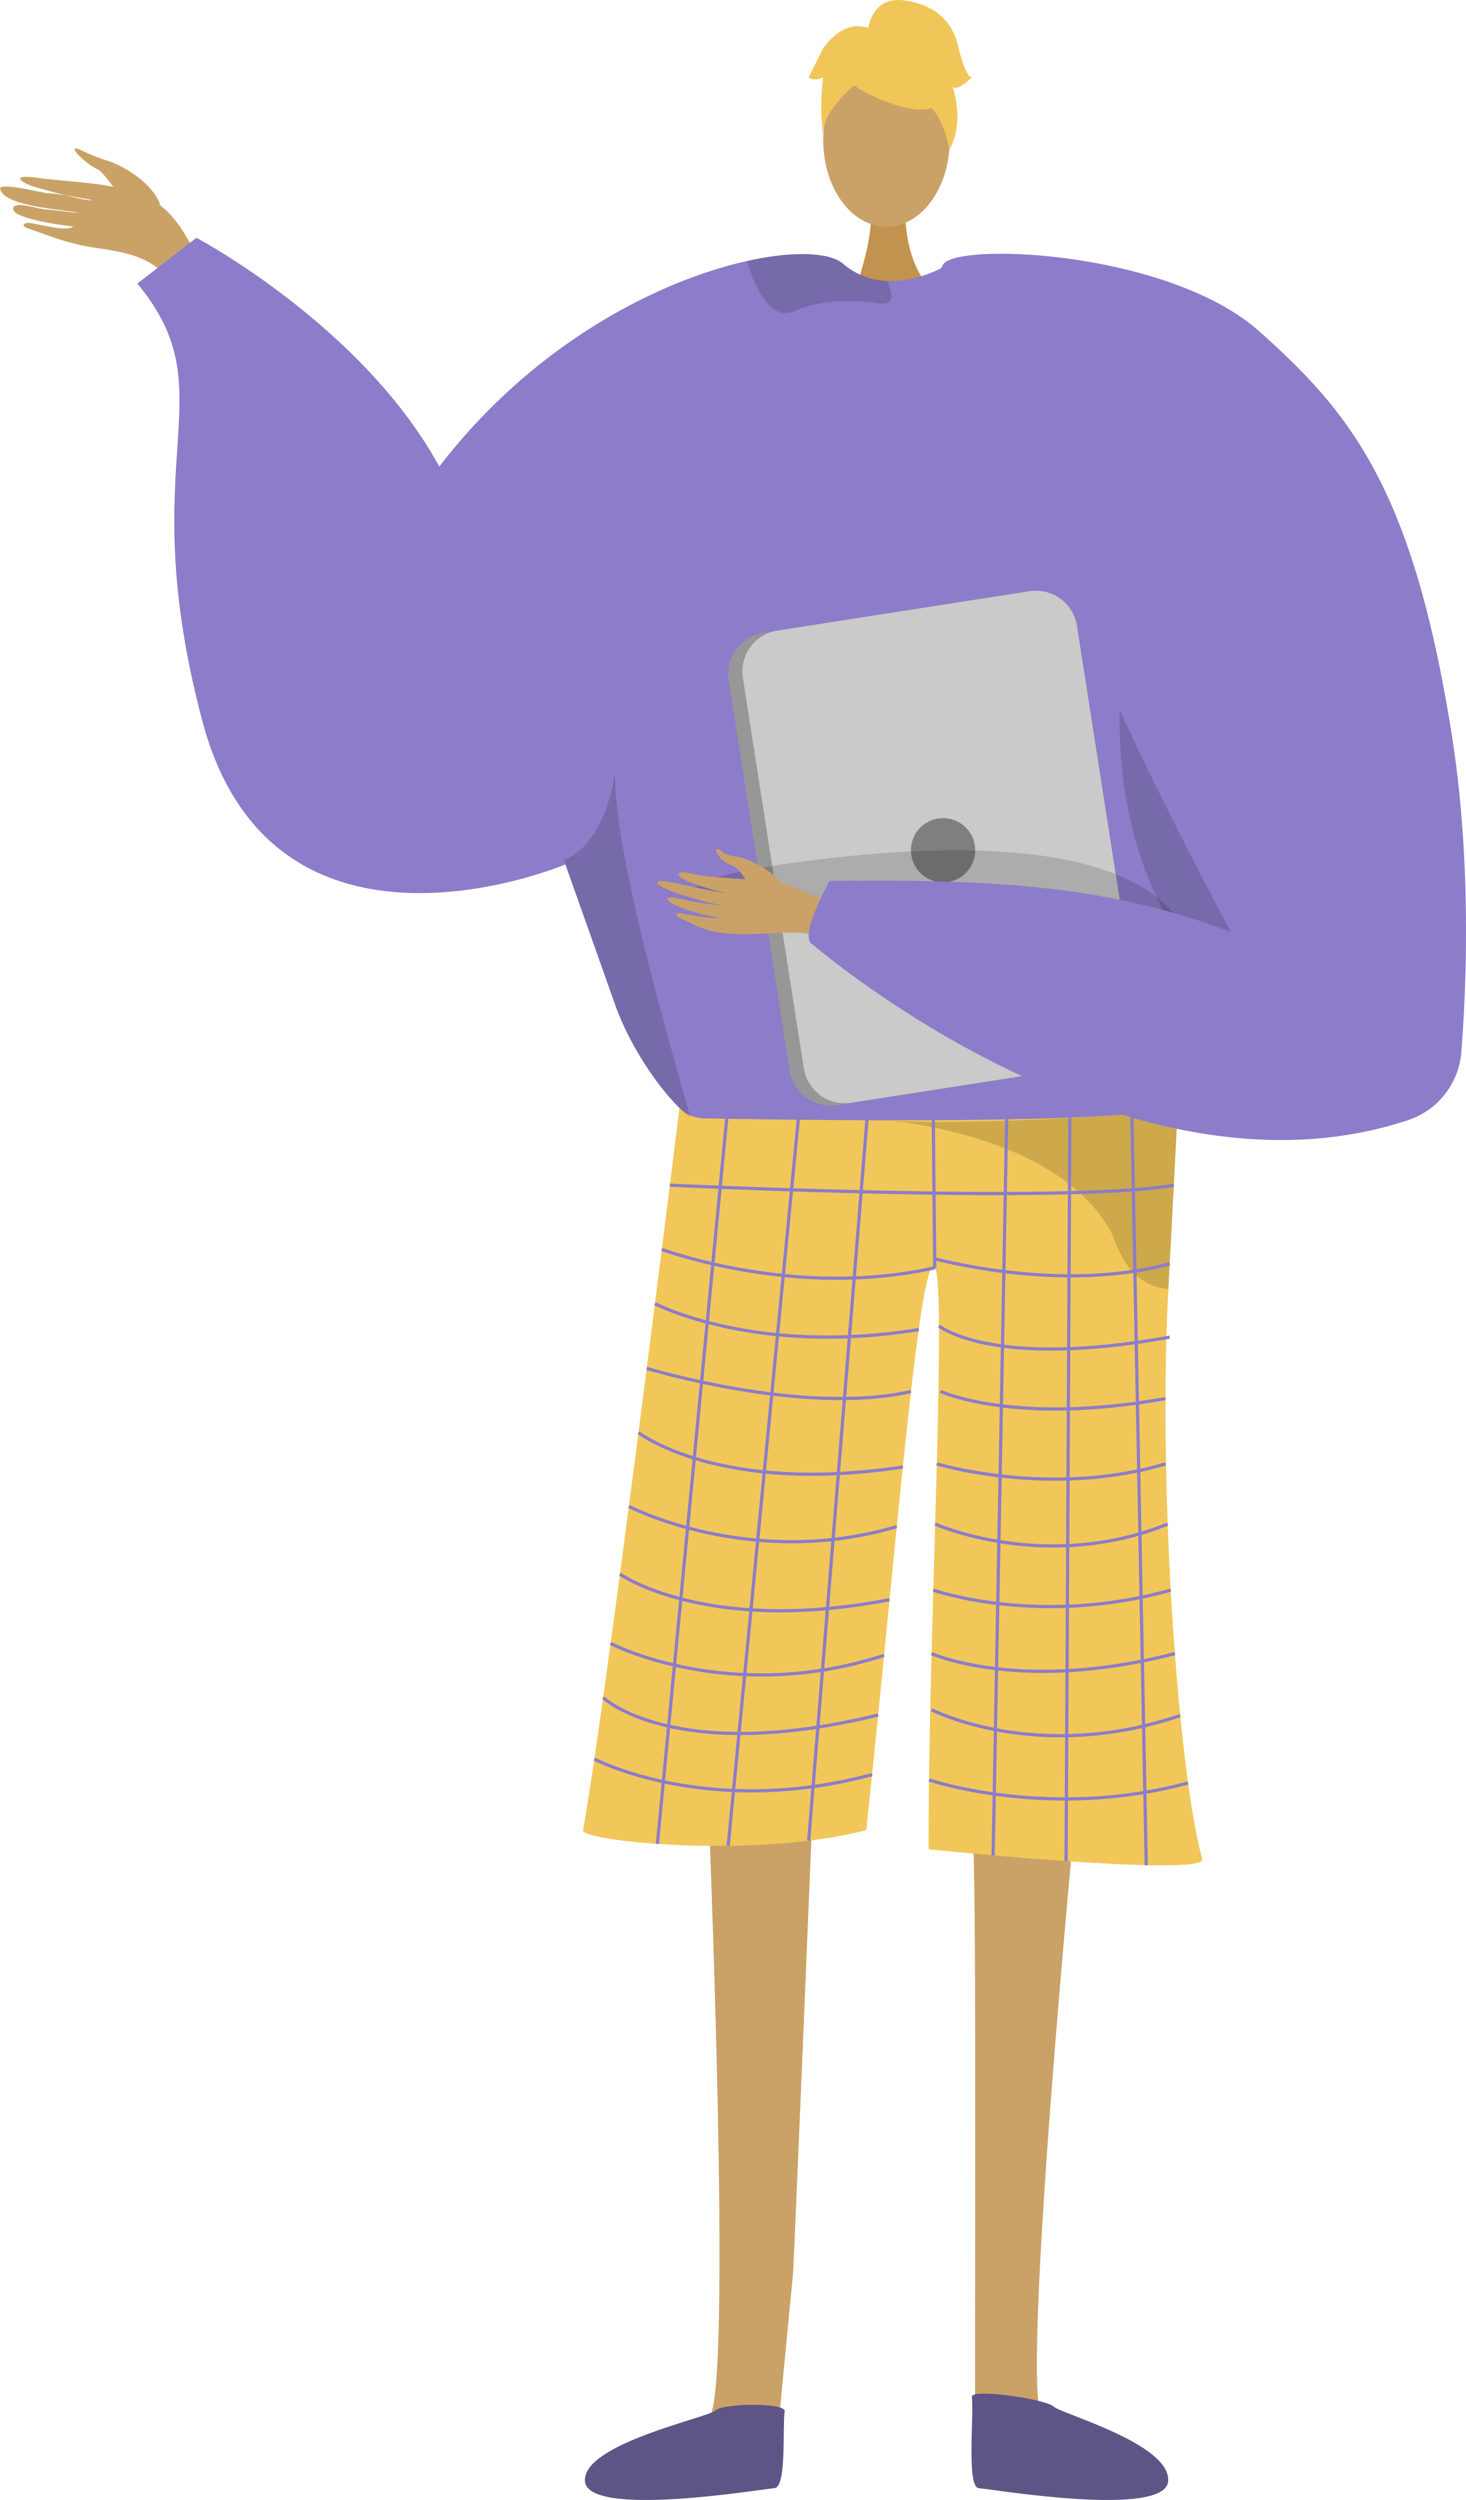 <svg xmlns="http://www.w3.org/2000/svg" width="340.802" height="580.86" viewBox="0 0 340.802 580.86"><defs><style>.a,.b{fill:#caa267;}.a{fill-rule:evenodd;}.c{fill:#c2934e;}.d{fill:#8c7cc9;}.e{fill:#f1c759;}.f{opacity:0.15;}.g{fill:#5e5586;}.h{fill:#5e5587;}.i{opacity:0.3;}.j{opacity:0.5;}.k{fill:#f0c659;}.l{fill:#979797;}.m{fill:#cacaca;}.n{fill:#7f7f7f;}.o{fill:none;stroke:#8c7cc9;stroke-miterlimit:10;stroke-width:0.747px;}</style></defs><g transform="translate(0 34.521)"><path class="a" d="M386.441,278.3c-2.074-5.066-8.661-9.019-13.07-10.238a44.343,44.343,0,0,1-5.62-2.362c-3.416-1.152,1.99,3.721,4.033,4.539,1.659.664,4.633,5.605,6.26,7.3s5.116,4.151,6.992,4.168S386.171,279.243,386.441,278.3Z" transform="translate(-349.284 -265.527)"/><path class="a" d="M405.824,294.714c-3.962-7.117-6.929-15.573-14.539-19.106s-19-3.474-25.047-4.4c-7.114-1.089-4.131,1.226-.383,2.231,2.436.652,10.313,2.987,12.774,2.969,1.192-.008-9.687-1.835-10.271-1.671s-11.87-2.917-11.1-.84c1.486,4.026,14.233,4.538,18.293,5.424-2.141-.079-5.622-.72-7.687-.805-1.751-.072-7.041-2-7.562-.387-.821,2.537,12.231,4.187,13.966,4.329-1.717,1.381-8.266-.687-10.549-.845-.23-.016-2.307.482.192,1.362,5.26,1.853,9.335,3.547,15.35,4.435s13.071,1.815,17.08,7.309C399.549,294.54,402.691,295.1,405.824,294.714Z" transform="translate(-357.218 -264.37)"/></g><path class="b" d="M199.682,579.926s-13.854,142.964-7.964,145.423c10.57,4.484,51.961,19.15,6.327,15.926-23.441,1.413-21.722-3.824-22.088-8.262-.3-3.626.389-131.569-.574-141.52-.216-2.228-.346-3.575-.346-3.575Z" transform="translate(50.792 -163.62)"/><path class="b" d="M268.678,580.288s6.007,142.964.117,145.423c-10.57,4.484-51.961,19.15-6.327,15.926,23.441,1.413,21.722-3.824,22.088-8.262.3-3.626,2.959-31.146,3.922-41.1.215-2.228,4.809-114.04,4.809-114.04Z" transform="translate(-104.122 -163.982)"/><path class="c" d="M228.857,276.761s-1.22,13.622,7.182,21.155-19.364,0-19.364,0,5.167-13.047,4.007-21.155S228.857,276.761,228.857,276.761Z" transform="translate(-18.35 -229.37)"/><ellipse class="b" cx="14.69" cy="20.043" rx="14.69" ry="20.043" transform="translate(191.385 12.587)"/><path class="d" d="M148.627,360.686c22.238-46.519,61.927-67.742,87.268-73.376,10.968-2.444,19.247-1.964,22.271.647a16.423,16.423,0,0,0,10.255,3.983,22.173,22.173,0,0,0,5.757-.525,28.583,28.583,0,0,0,6.1-2.075c.937-.435,1.484-.747,1.484-.747a59.506,59.506,0,0,1,15.511.925c57.33,11.225,67.306,107.352,66.792,115.62-.312,4.92-5.4,27.214-11.761,47.032-5.211,16.268-11.292,30.874-16.29,32.894-11.092,4.463-94.833,10.589-112.05,2.376-.4-.3-.837-.625-1.25-.982-6.46-5.254-13.468-15.632-17.184-25.35,0-.012-9.9-27.907-11.916-33.586-.022-.056-.034-.1-.056-.146-.067-.222-.145-.435-.223-.635-.022-.079-.056-.146-.078-.223" transform="translate(-62.181 -226.679)"/><path class="e" d="M189.484,449.287a9.039,9.039,0,0,0,5.139,2.37c12.077.238,64.236,1.131,92.53-.5,9.983-.574,16.993-1.461,18.225-2.807a1.131,1.131,0,0,1-.008.115c-.073,1.559-.968,19.415-2.225,42.82-2.478,46.2,2.3,112.374,7.876,132.458,1.2,4.335-63.6-2.231-63.6-2.231-.18-47.68,4.344-131.385,1.422-135.137-3.556-4.565-9.319,69.063-15.927,130.673-25.664,6.695-66.3,2.63-65.833,0C172.659,585.81,189.484,449.287,189.484,449.287Z" transform="translate(-31.535 -191.82)"/><path class="f" d="M265.041,405.286c.023.078.056.145.079.223.078.2.155.413.222.635.023.045.034.09.056.146,2.021,5.679,11.917,33.574,11.917,33.586,3.716,9.718,10.723,20.1,17.184,25.35-4.386-15.877-18.055-61.9-17.53-80.45C274.359,402.652,265.041,405.275,265.041,405.286Z" transform="translate(-133.96 -205.447)"/><path class="f" d="M141.928,346.906s-27.752,82.842,49.245,118.026l1.564,1.039-.4-19.485s-36.282-50.627-36.419-51.93S141.928,346.906,141.928,346.906Z" transform="translate(123.217 -213.564)"/><path class="f" d="M260.1,295.232c.045,1.327-.658,2.2-2.789,1.908-6.65-.9-14.159-.714-19.616,1.785a4.632,4.632,0,0,1-4.485-.189c-3.494-2.043-5.658-8.135-6.517-10.834a1.866,1.866,0,0,1-.089-.591c10.968-2.444,19.247-1.964,22.271.647a16.423,16.423,0,0,0,10.255,3.983A9.044,9.044,0,0,1,260.1,295.232Z" transform="translate(-52.892 -226.679)"/><path class="g" d="M293.464,698.725c.273-2.063-14.413-1.87-16.075-.194s-30.93,7.716-30.351,16.408,41.143,1.859,44.04,1.654S292.927,702.782,293.464,698.725Z" transform="translate(-111.055 -138.479)"/><path class="h" d="M173.687,695.838c-.273-2.064,17.307.554,18.969,2.231s27.255,8.638,26.674,17.33-41.143,1.859-44.04,1.654S174.224,699.894,173.687,695.838Z" transform="translate(52.239 -138.939)"/><g class="i" transform="translate(205.52 256.534)"><path d="M228.1,451.463c-.2-.016-.391-.032-.582-.049C227.521,451.414,227.727,451.429,228.1,451.463Z" transform="translate(-227.521 -447.698)"/><path class="j" d="M171.737,452.118c15.544,1.24,49.516-.957,49.516-.957,9.983-.574,16.993-1.461,18.225-2.807a1.129,1.129,0,0,1-.008.115c-.073,1.559-.968,19.415-2.225,42.82a11.714,11.714,0,0,1-1.633-.189,12.719,12.719,0,0,1-8.226-5.845,28.24,28.24,0,0,1-3.2-6.68C212.6,456.524,176.717,452.565,171.737,452.118Z" transform="translate(-171.155 -448.354)"/></g><g transform="translate(187.988)"><g transform="translate(3.1 5.588)"><path class="k" d="M221.548,257.238s25.433,14.1,17.885-8.539C234.21,233.036,204.2,247.145,221.548,257.238Z" transform="translate(-212.082 -241.701)"/><path class="k" d="M228.454,251.651s-14.23,8.443-12.856,16.912c0,0-3.138-25.286,11.01-25.922s19.626.73,18.37,27.469C244.979,270.11,240.868,248.84,228.454,251.651Z" transform="translate(-215.302 -241.522)"/></g><path class="k" d="M211.2,243.971s.715-7.879,8.526-6.764S230.88,242.787,232,247.25s2.231,7.811,3.347,7.811c0,0-3.347,3.348-4.463,2.232,0,0,2.9,8.024-.784,14.612,0,0-1.448-10.148-7.026-11.264S211.2,243.971,211.2,243.971Z" transform="translate(-197.406 -237.099)"/><path class="k" d="M245,242.828s-5.579-3.348-11.159,4.463l-3.347,6.695s1.116,1.116,3.347,0c0,0-1.016,7.863.05,12.3l3.3-13.416Z" transform="translate(-230.492 -236.024)"/></g><g transform="translate(169.28 137.246)"><path class="l" d="M179.442,370.937l14.149,90.638a9.679,9.679,0,0,0,11.046,8.067l61.861-9.662a2.927,2.927,0,0,0,.436-.09,9.645,9.645,0,0,0,7.621-10.957L260.405,358.3a9.663,9.663,0,0,0-11.046-8.057l-58.994,9.206-2.867.447A9.663,9.663,0,0,0,179.442,370.937Z" transform="translate(-179.324 -350.121)"/><path class="m" d="M179.442,370.4l14.148,90.638a9.665,9.665,0,0,0,11.047,8.056l58.994-9.206a9.645,9.645,0,0,0,7.621-10.957L257.1,358.3a9.663,9.663,0,0,0-11.046-8.057l-58.994,9.206A9.646,9.646,0,0,0,179.442,370.4Z" transform="translate(-176.021 -350.121)"/><ellipse class="n" cx="7.467" cy="7.467" rx="7.467" ry="7.467" transform="translate(42.489 52.839)"/></g><path class="f" d="M284.568,424.229s1.45-33.318-87.815-22.159,66.949,21.2,66.949,21.2Z" transform="translate(-7.649 -202.23)"/><g transform="translate(152.824 58.962)"><g transform="translate(0 138.313)"><path class="a" d="M279.265,413.648c-1.058-.355-12.221-7.041-18.273-7.6s-15.1-.811-18.228-1.7c-3.676-1.044-4.6.415-.369,2.032a59.628,59.628,0,0,0,9.639,2.73c.606.026-3.337-.505-7.624-1.393-4.556-.945-9.5-2.23-9.726-1.417-.438,1.574,12.686,5.112,15,5.362a58.453,58.453,0,0,1-6.1-.738c-2.752-.489-5.905-1.463-6.525-.893-.976.9,5.976,3.627,11.721,4.424.1.186-1.756.477-8.516-.928-.679-.141-2.409.157-.185,1.185,4.682,2.165,6.537,3.441,13.323,3.653,6.617.206,13.921-1.155,18.68.441Z" transform="translate(-234.674 -398.602)"/><path class="a" d="M262.6,407.6s-5.125-5.381-10.877-6.268c-3.42-.528-3.339-1.389-3.923-1.645-1.934-.852-.062,2.741,2.844,3.661,2.361.749,3.678,4.783,5.1,5.639s5.666,2.426,6.725,1.87S262.6,407.6,262.6,407.6Z" transform="translate(-233.367 -399.554)"/></g><path class="d" d="M221.474,303.791c21.018,18.806,35.561,36.272,44.633,93.728,4.6,29.151,3.4,58.3,2.205,73.674a18.161,18.161,0,0,1-12.482,15.794c-65.851,21.721-138.183-40.765-138.183-40.765-3.772-1.4,3.82-14.85,3.82-14.85,36.406-.378,64.3.738,93.312,11.9-.147-.069-28.52-53.361-32.358-68.065-10.056-38.556-43.154-71.921-34.59-87.034C150.79,282.944,200.274,284.823,221.474,303.791Z" transform="translate(-81.423 -285.654)"/></g><g transform="translate(152.824 256.339)"><line class="o" x1="16.457" y2="172.082" transform="translate(0)"/><line class="o" x1="16.333" y2="169.086" transform="translate(16.457 3.442)"/><line class="o" x1="13.582" y2="167.904" transform="translate(35.172 3.442)"/><line class="o" x2="0.35" y2="34.779" transform="translate(64.131 3.442)"/><line class="o" x1="3.151" y2="171.306" transform="translate(78.047 3.442)"/><line class="o" x1="0.878" y2="172.743" transform="translate(95.007 3.334)"/><line class="o" x2="3.323" y2="173.735" transform="translate(110.32 3.334)"/></g><path class="o" d="M172.529,463.864s92.673,4.374,117.158,0" transform="translate(-16.807 -188.496)"/><path class="o" d="M281.751,480.421c-32.425,7.344-63.456-4.266-63.456-4.266" transform="translate(-64.446 -185.861)"/><path class="o" d="M173.319,477.861s29.262,8.222,54.966,1.279" transform="translate(43.636 -185.496)"/><path class="o" d="M221.365,486.54s23.367,12.234,61.321,6" transform="translate(-69.11 -183.635)"/><path class="o" d="M222.845,498.909s36.363,11.1,61.438,5.388" transform="translate(-72.503 -180.984)"/><path class="o" d="M224.408,511.2s18.52,14.517,61.457,8" transform="translate(-75.984 -178.351)"/><path class="o" d="M225.567,525.329s28.239,14.754,62.283,4.692" transform="translate(-79.376 -175.322)"/><path class="o" d="M226.951,538.276s20,14.2,62.678,5.951" transform="translate(-82.835 -172.547)"/><path class="o" d="M228,551.55s27.605,14.43,63.575,2.771" transform="translate(-86.056 -169.702)"/><path class="o" d="M229.135,561.908s16.285,15.664,63.933,4.052" transform="translate(-88.927 -167.482)"/><path class="o" d="M230.293,573.666s26.334,13.874,64.575,3.614" transform="translate(-92.132 -164.961)"/><path class="o" d="M173.319,490.8s12.225,10.095,53.636,2.6" transform="translate(44.966 -182.723)"/><path class="o" d="M174.126,503.307s17.155,8,52.335,1.682" transform="translate(44.479 -180.042)"/><path class="o" d="M174.126,517.192s26.489,7.978,53.172,0" transform="translate(43.643 -177.066)"/><path class="o" d="M173.7,528.707s25.75,11.448,54.066,0" transform="translate(43.683 -174.598)"/><path class="o" d="M173.118,541.35s24.515,8.6,55.21,0" transform="translate(43.837 -171.888)"/><path class="o" d="M172.322,553.492s20.664,9.271,56.572,0" transform="translate(44.237 -169.285)"/><path class="o" d="M171.294,564.235s24.534,12.644,57.82,1.343" transform="translate(45.265 -166.983)"/><path class="o" d="M169.795,577.664s27.905,9.46,60.231.7" transform="translate(46.174 -164.105)"/><path class="d" d="M388.512,428.191s-67.92,28.814-84.4-33.329,6.18-75.887-15.106-101.631L302.739,282.6s47.38,25.063,61.456,64.2S388.512,428.191,388.512,428.191Z" transform="translate(-257.074 -227.348)"/></svg>